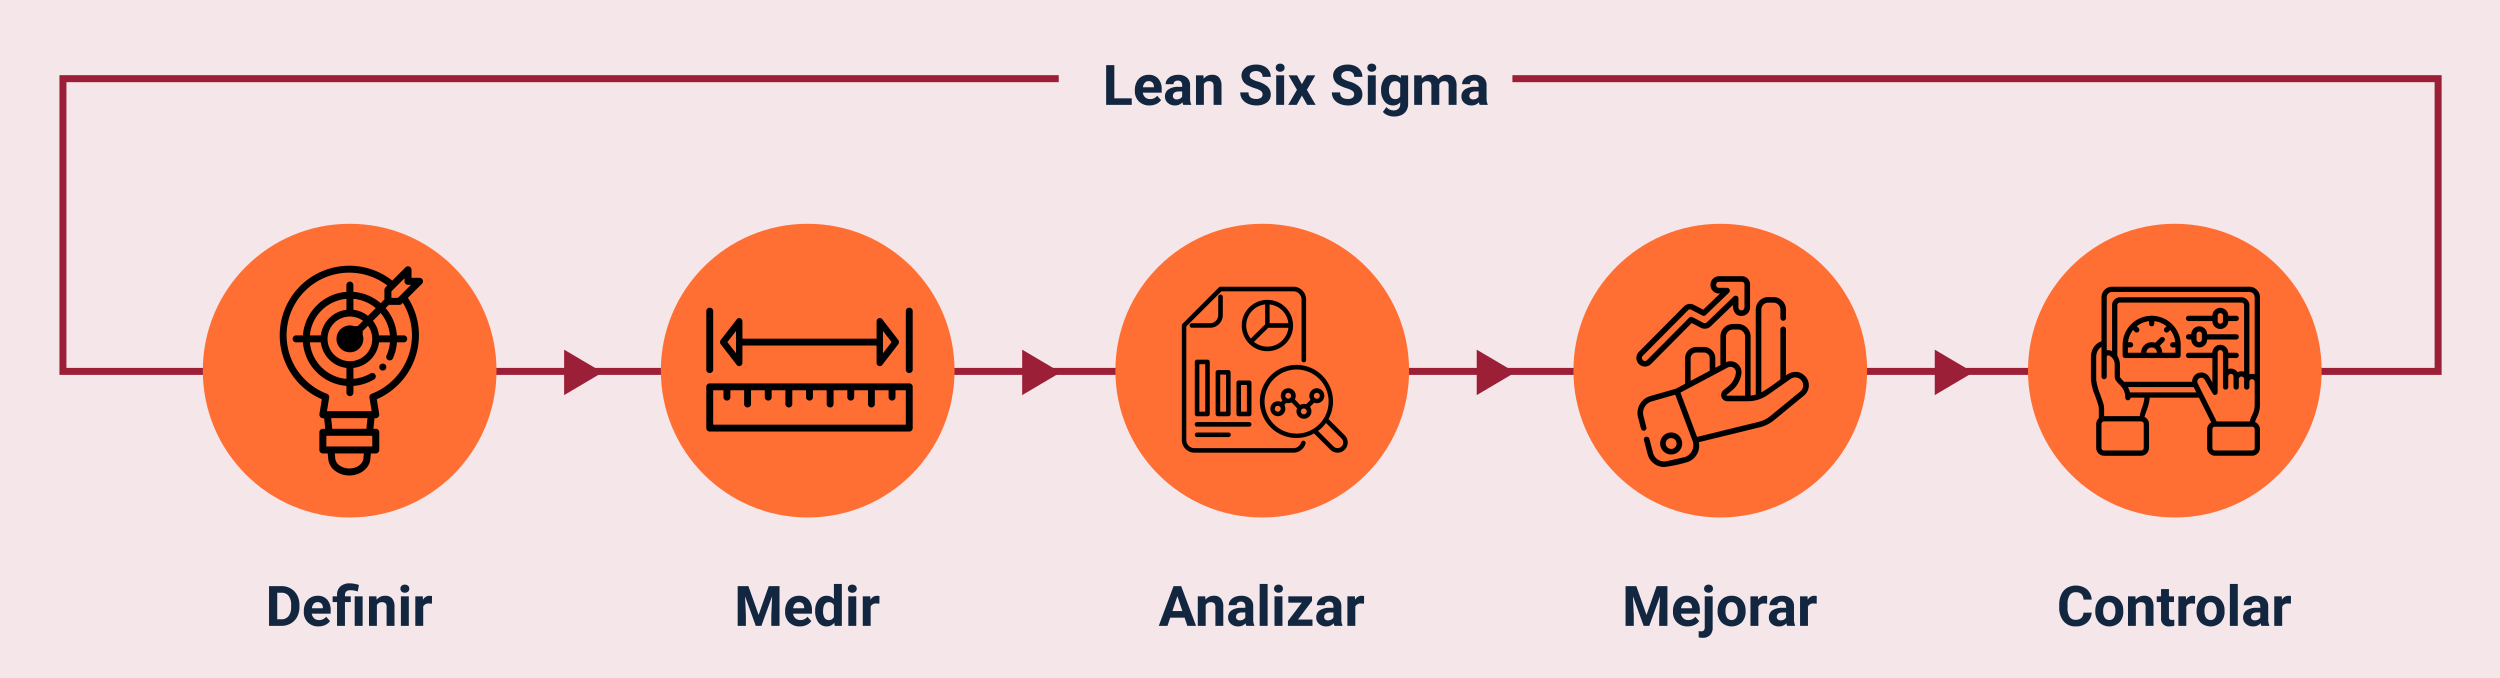 <svg xmlns="http://www.w3.org/2000/svg" width="715" height="194" viewBox="0 0 715 194">
  <g id="Grupo_987310" data-name="Grupo 987310" transform="translate(-443 -566)">
    <path id="Trazado_737669" data-name="Trazado 737669" d="M0,0H715V194H0Z" transform="translate(443 566)" fill="#f5e6e9"/>
    <path id="Trazado_737670" data-name="Trazado 737670" d="M3.359,15.117H8.336V17H1.016V5.625H3.359Zm10.063,2.039a4.15,4.15,0,0,1-3.027-1.141,4.054,4.054,0,0,1-1.168-3.039v-.219a5.106,5.106,0,0,1,.492-2.277,3.612,3.612,0,0,1,1.395-1.547,3.914,3.914,0,0,1,2.059-.543A3.508,3.508,0,0,1,15.9,9.484a4.444,4.444,0,0,1,1,3.1v.922H11.516a2.1,2.1,0,0,0,.66,1.328,2,2,0,0,0,1.395.5,2.437,2.437,0,0,0,2.039-.945l1.109,1.242a3.389,3.389,0,0,1-1.375,1.121A4.511,4.511,0,0,1,13.422,17.156Zm-.258-6.945a1.411,1.411,0,0,0-1.09.455,2.357,2.357,0,0,0-.535,1.3H14.68v-.181a1.681,1.681,0,0,0-.406-1.165A1.456,1.456,0,0,0,13.164,10.211ZM23.078,17a2.507,2.507,0,0,1-.227-.758,2.732,2.732,0,0,1-2.133.914,3,3,0,0,1-2.059-.719,2.312,2.312,0,0,1-.816-1.812,2.389,2.389,0,0,1,1-2.062,4.915,4.915,0,0,1,2.879-.727h1.039v-.484a1.393,1.393,0,0,0-.3-.937,1.183,1.183,0,0,0-.949-.352,1.345,1.345,0,0,0-.895.273.929.929,0,0,0-.324.75H18.031a2.268,2.268,0,0,1,.453-1.359,3,3,0,0,1,1.281-.98,4.669,4.669,0,0,1,1.859-.355,3.689,3.689,0,0,1,2.48.785,2.747,2.747,0,0,1,.918,2.207v3.664a4.041,4.041,0,0,0,.336,1.82V17Zm-1.867-1.57a1.945,1.945,0,0,0,.922-.223,1.462,1.462,0,0,0,.625-.6V13.156h-.844q-1.7,0-1.8,1.172l-.008.133a.9.9,0,0,0,.3.7A1.153,1.153,0,0,0,21.211,15.43Zm7.625-6.883.07.977a2.951,2.951,0,0,1,2.43-1.133,2.453,2.453,0,0,1,2,.789,3.682,3.682,0,0,1,.672,2.359V17H31.75V11.594a1.465,1.465,0,0,0-.312-1.043,1.4,1.4,0,0,0-1.039-.324,1.553,1.553,0,0,0-1.43.813V17H26.711V8.547ZM45.75,14.016A1.2,1.2,0,0,0,45.281,13a6.148,6.148,0,0,0-1.687-.75,11.963,11.963,0,0,1-1.93-.777,3.153,3.153,0,0,1-1.937-2.82A2.747,2.747,0,0,1,40.246,7a3.389,3.389,0,0,1,1.492-1.129,5.616,5.616,0,0,1,2.184-.406,5.112,5.112,0,0,1,2.172.441,3.458,3.458,0,0,1,1.48,1.246A3.261,3.261,0,0,1,48.1,8.984H45.758a1.534,1.534,0,0,0-.492-1.215,2.023,2.023,0,0,0-1.383-.434,2.162,2.162,0,0,0-1.336.363,1.146,1.146,0,0,0-.477.957,1.1,1.1,0,0,0,.559.93,6.311,6.311,0,0,0,1.645.7,7.106,7.106,0,0,1,2.914,1.492A2.972,2.972,0,0,1,48.1,14a2.737,2.737,0,0,1-1.117,2.316,4.891,4.891,0,0,1-3.008.84,5.808,5.808,0,0,1-2.391-.48,3.783,3.783,0,0,1-1.645-1.316,3.371,3.371,0,0,1-.566-1.937h2.352q0,1.883,2.25,1.883a2.189,2.189,0,0,0,1.3-.34A1.106,1.106,0,0,0,45.75,14.016ZM51.922,17H49.656V8.547h2.266Zm-2.4-10.641a1.112,1.112,0,0,1,.34-.836,1.465,1.465,0,0,1,1.848,0,1.105,1.105,0,0,1,.344.836,1.108,1.108,0,0,1-.348.844,1.448,1.448,0,0,1-1.836,0A1.108,1.108,0,0,1,49.523,6.359ZM57,11.07l1.422-2.523h2.414L58.43,12.688,60.938,17H58.516l-1.508-2.656L55.508,17h-2.43l2.508-4.312-2.4-4.141h2.422Zm14.953,2.945A1.2,1.2,0,0,0,71.484,13a6.148,6.148,0,0,0-1.687-.75,11.963,11.963,0,0,1-1.93-.777,3.153,3.153,0,0,1-1.937-2.82A2.747,2.747,0,0,1,66.449,7a3.389,3.389,0,0,1,1.492-1.129,5.616,5.616,0,0,1,2.184-.406A5.112,5.112,0,0,1,72.3,5.91a3.458,3.458,0,0,1,1.48,1.246A3.261,3.261,0,0,1,74.3,8.984H71.961a1.534,1.534,0,0,0-.492-1.215,2.023,2.023,0,0,0-1.383-.434A2.162,2.162,0,0,0,68.75,7.7a1.146,1.146,0,0,0-.477.957,1.1,1.1,0,0,0,.559.93,6.311,6.311,0,0,0,1.645.7,7.106,7.106,0,0,1,2.914,1.492A2.972,2.972,0,0,1,74.3,14a2.737,2.737,0,0,1-1.117,2.316,4.891,4.891,0,0,1-3.008.84,5.808,5.808,0,0,1-2.391-.48,3.783,3.783,0,0,1-1.645-1.316,3.371,3.371,0,0,1-.566-1.937H67.93q0,1.883,2.25,1.883a2.189,2.189,0,0,0,1.3-.34A1.106,1.106,0,0,0,71.953,14.016ZM78.125,17H75.859V8.547h2.266Zm-2.4-10.641a1.112,1.112,0,0,1,.34-.836,1.465,1.465,0,0,1,1.848,0,1.105,1.105,0,0,1,.344.836,1.108,1.108,0,0,1-.348.844,1.448,1.448,0,0,1-1.836,0A1.108,1.108,0,0,1,75.727,6.359Zm3.93,6.352a4.954,4.954,0,0,1,.926-3.133,3,3,0,0,1,2.5-1.187,2.631,2.631,0,0,1,2.164.953l.094-.8h2.047v8.172a3.613,3.613,0,0,1-.5,1.93,3.236,3.236,0,0,1-1.418,1.25,4.985,4.985,0,0,1-2.141.43,4.635,4.635,0,0,1-1.812-.371A3.217,3.217,0,0,1,80.172,19l1-1.375a2.645,2.645,0,0,0,2.047.945,1.936,1.936,0,0,0,1.4-.48,1.8,1.8,0,0,0,.5-1.363v-.453a2.612,2.612,0,0,1-2.055.883A2.992,2.992,0,0,1,80.6,15.965a4.953,4.953,0,0,1-.941-3.16Zm2.258.168a3.085,3.085,0,0,0,.461,1.8,1.466,1.466,0,0,0,1.266.653,1.568,1.568,0,0,0,1.477-.775V11a1.564,1.564,0,0,0-1.461-.775,1.476,1.476,0,0,0-1.277.665A3.477,3.477,0,0,0,81.914,12.879Zm9.32-4.332.07.945a2.971,2.971,0,0,1,2.43-1.1A2.255,2.255,0,0,1,95.977,9.68a2.9,2.9,0,0,1,2.539-1.289,2.521,2.521,0,0,1,2.047.8,3.681,3.681,0,0,1,.672,2.41V17H98.969V11.609a1.61,1.61,0,0,0-.281-1.051,1.246,1.246,0,0,0-.992-.332,1.409,1.409,0,0,0-1.406.969L96.3,17H94.039V11.617a1.59,1.59,0,0,0-.289-1.062,1.259,1.259,0,0,0-.984-.328,1.463,1.463,0,0,0-1.391.8V17H89.117V8.547ZM107.867,17a2.507,2.507,0,0,1-.227-.758,2.732,2.732,0,0,1-2.133.914,3,3,0,0,1-2.059-.719,2.312,2.312,0,0,1-.816-1.812,2.389,2.389,0,0,1,1-2.062,4.915,4.915,0,0,1,2.879-.727h1.039v-.484a1.393,1.393,0,0,0-.3-.937,1.183,1.183,0,0,0-.949-.352,1.345,1.345,0,0,0-.895.273.929.929,0,0,0-.324.75H102.82a2.268,2.268,0,0,1,.453-1.359,3,3,0,0,1,1.281-.98,4.669,4.669,0,0,1,1.859-.355,3.689,3.689,0,0,1,2.48.785,2.747,2.747,0,0,1,.918,2.207v3.664a4.041,4.041,0,0,0,.336,1.82V17ZM106,15.43a1.945,1.945,0,0,0,.922-.223,1.462,1.462,0,0,0,.625-.6V13.156H106.7q-1.7,0-1.8,1.172l-.008.133a.9.9,0,0,0,.3.7A1.153,1.153,0,0,0,106,15.43Z" transform="translate(758.34 579)" fill="#12263f"/>
    <path id="Trazado_731235" data-name="Trazado 731235" d="M-7683.539-11061.5h-284.8v83.719h679.3v-83.719h-264.754" transform="translate(8429.34 11650)" fill="none" stroke="#9b1f36" stroke-width="2"/>
    <path id="Trazado_737671" data-name="Trazado 737671" d="M41.605,17V5.625h3.5a5.315,5.315,0,0,1,2.684.676,4.712,4.712,0,0,1,1.848,1.922,5.928,5.928,0,0,1,.664,2.832v.523a5.945,5.945,0,0,1-.652,2.82,4.672,4.672,0,0,1-1.84,1.914,5.355,5.355,0,0,1-2.68.688Zm2.344-9.477v7.594h1.133a2.545,2.545,0,0,0,2.1-.9,4.06,4.06,0,0,0,.742-2.57v-.6a4.124,4.124,0,0,0-.719-2.629,2.537,2.537,0,0,0-2.1-.895Zm11.8,9.633a4.15,4.15,0,0,1-3.027-1.141,4.054,4.054,0,0,1-1.168-3.039v-.219a5.106,5.106,0,0,1,.492-2.277,3.612,3.612,0,0,1,1.395-1.547A3.914,3.914,0,0,1,55.5,8.391a3.508,3.508,0,0,1,2.73,1.094,4.444,4.444,0,0,1,1,3.1v.922H53.84a2.1,2.1,0,0,0,.66,1.328,2,2,0,0,0,1.395.5,2.437,2.437,0,0,0,2.039-.945l1.109,1.242a3.389,3.389,0,0,1-1.375,1.121A4.511,4.511,0,0,1,55.746,17.156Zm-.258-6.945a1.411,1.411,0,0,0-1.09.455,2.357,2.357,0,0,0-.535,1.3H57v-.181a1.681,1.681,0,0,0-.406-1.165A1.456,1.456,0,0,0,55.488,10.211ZM61.051,17V10.2H59.793V8.547h1.258V8.156a3.17,3.17,0,0,1,.98-2.457,3.945,3.945,0,0,1,2.723-.863,9.031,9.031,0,0,1,2.563.461l-.328,1.867A10,10,0,0,0,65.8,6.871a5.835,5.835,0,0,0-.906-.066q-1.578,0-1.578,1.4v.344H64.98V10.2H63.316V17Zm7.32,0H66.105V8.547h2.266Zm3.945-8.453.07.977a2.951,2.951,0,0,1,2.43-1.133,2.453,2.453,0,0,1,2,.789,3.682,3.682,0,0,1,.672,2.359V17H75.23V11.594a1.465,1.465,0,0,0-.312-1.043,1.4,1.4,0,0,0-1.039-.324,1.553,1.553,0,0,0-1.43.813V17H70.191V8.547ZM81.582,17H79.316V8.547h2.266Zm-2.4-10.641a1.112,1.112,0,0,1,.34-.836,1.465,1.465,0,0,1,1.848,0,1.105,1.105,0,0,1,.344.836,1.108,1.108,0,0,1-.348.844,1.448,1.448,0,0,1-1.836,0A1.108,1.108,0,0,1,79.184,6.359Zm9.008,4.3a6.134,6.134,0,0,0-.812-.062,1.654,1.654,0,0,0-1.68.867V17H83.441V8.547h2.133l.063,1.008A2.092,2.092,0,0,1,87.52,8.391a2.366,2.366,0,0,1,.7.1Z" transform="translate(478.34 728)" fill="#12263f"/>
    <path id="Trazado_737672" data-name="Trazado 737672" d="M47.7,5.625l2.922,8.25,2.906-8.25h3.078V17H54.254V13.891l.234-5.367L51.418,17H49.809L46.746,8.531l.234,5.359V17H44.637V5.625Zm14.7,11.531a4.15,4.15,0,0,1-3.027-1.141A4.054,4.054,0,0,1,58.2,12.977v-.219a5.106,5.106,0,0,1,.492-2.277,3.612,3.612,0,0,1,1.395-1.547,3.914,3.914,0,0,1,2.059-.543,3.508,3.508,0,0,1,2.73,1.094,4.444,4.444,0,0,1,1,3.1v.922H60.488a2.1,2.1,0,0,0,.66,1.328,2,2,0,0,0,1.395.5,2.437,2.437,0,0,0,2.039-.945l1.109,1.242a3.389,3.389,0,0,1-1.375,1.121A4.511,4.511,0,0,1,62.395,17.156Zm-.258-6.945a1.411,1.411,0,0,0-1.09.455,2.357,2.357,0,0,0-.535,1.3h3.141v-.181a1.681,1.681,0,0,0-.406-1.165A1.456,1.456,0,0,0,62.137,10.211Zm4.664,2.5a5.094,5.094,0,0,1,.887-3.148,2.877,2.877,0,0,1,2.426-1.172,2.589,2.589,0,0,1,2.039.922V5h2.266V17H72.379l-.109-.9A2.657,2.657,0,0,1,70.1,17.156,2.869,2.869,0,0,1,67.7,15.98,5.258,5.258,0,0,1,66.8,12.711Zm2.258.168a3.337,3.337,0,0,0,.414,1.823,1.349,1.349,0,0,0,1.2.634,1.511,1.511,0,0,0,1.477-.884V11.111a1.489,1.489,0,0,0-1.461-.884Q69.059,10.227,69.059,12.879ZM78.551,17H76.285V8.547h2.266Zm-2.4-10.641a1.112,1.112,0,0,1,.34-.836,1.465,1.465,0,0,1,1.848,0,1.105,1.105,0,0,1,.344.836,1.108,1.108,0,0,1-.348.844,1.448,1.448,0,0,1-1.836,0A1.108,1.108,0,0,1,76.152,6.359Zm9.008,4.3a6.134,6.134,0,0,0-.812-.062,1.654,1.654,0,0,0-1.68.867V17H80.41V8.547h2.133l.063,1.008a2.092,2.092,0,0,1,1.883-1.164,2.366,2.366,0,0,1,.7.1Z" transform="translate(609.34 728)" fill="#12263f"/>
    <path id="Trazado_737673" data-name="Trazado 737673" d="M42.453,14.656H38.344L37.563,17H35.07L39.3,5.625h2.172L45.734,17H43.242Zm-3.477-1.9H41.82L40.391,8.5Zm9.375-4.211.07.977a2.951,2.951,0,0,1,2.43-1.133,2.453,2.453,0,0,1,2,.789,3.682,3.682,0,0,1,.672,2.359V17H51.266V11.594a1.465,1.465,0,0,0-.312-1.043,1.4,1.4,0,0,0-1.039-.324,1.553,1.553,0,0,0-1.43.813V17H46.227V8.547ZM60.133,17a2.507,2.507,0,0,1-.227-.758,2.732,2.732,0,0,1-2.133.914,3,3,0,0,1-2.059-.719,2.312,2.312,0,0,1-.816-1.812,2.389,2.389,0,0,1,1-2.062,4.915,4.915,0,0,1,2.879-.727h1.039v-.484a1.393,1.393,0,0,0-.3-.937,1.183,1.183,0,0,0-.949-.352,1.345,1.345,0,0,0-.895.273.929.929,0,0,0-.324.75H55.086a2.268,2.268,0,0,1,.453-1.359,3,3,0,0,1,1.281-.98,4.669,4.669,0,0,1,1.859-.355,3.689,3.689,0,0,1,2.48.785,2.747,2.747,0,0,1,.918,2.207v3.664a4.041,4.041,0,0,0,.336,1.82V17Zm-1.867-1.57a1.945,1.945,0,0,0,.922-.223,1.462,1.462,0,0,0,.625-.6V13.156h-.844q-1.7,0-1.8,1.172l-.008.133a.9.9,0,0,0,.3.7A1.153,1.153,0,0,0,58.266,15.43ZM66.2,17H63.93V5H66.2Zm4.242,0H68.172V8.547h2.266Zm-2.4-10.641a1.112,1.112,0,0,1,.34-.836,1.465,1.465,0,0,1,1.848,0,1.105,1.105,0,0,1,.344.836,1.108,1.108,0,0,1-.348.844,1.448,1.448,0,0,1-1.836,0A1.108,1.108,0,0,1,68.039,6.359Zm6.852,8.82h4.133V17H72.008V15.625l3.977-5.258H72.125V8.547H78.9v1.33ZM85.336,17a2.507,2.507,0,0,1-.227-.758,2.732,2.732,0,0,1-2.133.914,3,3,0,0,1-2.059-.719,2.312,2.312,0,0,1-.816-1.812,2.389,2.389,0,0,1,1-2.062,4.915,4.915,0,0,1,2.879-.727h1.039v-.484a1.393,1.393,0,0,0-.3-.937,1.183,1.183,0,0,0-.949-.352,1.345,1.345,0,0,0-.895.273.929.929,0,0,0-.324.75H80.289a2.268,2.268,0,0,1,.453-1.359,3,3,0,0,1,1.281-.98,4.669,4.669,0,0,1,1.859-.355,3.689,3.689,0,0,1,2.48.785,2.747,2.747,0,0,1,.918,2.207v3.664a4.041,4.041,0,0,0,.336,1.82V17Zm-1.867-1.57a1.945,1.945,0,0,0,.922-.223,1.462,1.462,0,0,0,.625-.6V13.156h-.844q-1.7,0-1.8,1.172l-.008.133a.9.9,0,0,0,.3.7A1.153,1.153,0,0,0,83.469,15.43Zm10.3-4.766a6.134,6.134,0,0,0-.812-.062,1.654,1.654,0,0,0-1.68.867V17H89.016V8.547h2.133l.063,1.008a2.092,2.092,0,0,1,1.883-1.164,2.366,2.366,0,0,1,.7.1Z" transform="translate(739.34 728)" fill="#12263f"/>
    <path id="Trazado_737674" data-name="Trazado 737674" d="M40.637,5.625l2.922,8.25,2.906-8.25h3.078V17H47.191V13.891l.234-5.367L44.355,17H42.746L39.684,8.531l.234,5.359V17H37.574V5.625Zm14.7,11.531A4.15,4.15,0,0,1,52.3,16.016a4.054,4.054,0,0,1-1.168-3.039v-.219a5.106,5.106,0,0,1,.492-2.277,3.612,3.612,0,0,1,1.395-1.547,3.914,3.914,0,0,1,2.059-.543,3.508,3.508,0,0,1,2.73,1.094,4.444,4.444,0,0,1,1,3.1v.922H53.426a2.1,2.1,0,0,0,.66,1.328,2,2,0,0,0,1.395.5,2.437,2.437,0,0,0,2.039-.945l1.109,1.242a3.389,3.389,0,0,1-1.375,1.121A4.511,4.511,0,0,1,55.332,17.156Zm-.258-6.945a1.411,1.411,0,0,0-1.09.455,2.357,2.357,0,0,0-.535,1.3H56.59v-.181a1.681,1.681,0,0,0-.406-1.165A1.456,1.456,0,0,0,55.074,10.211ZM62.48,8.547v8.914a3.024,3.024,0,0,1-.742,2.176,2.821,2.821,0,0,1-2.141.777,4.591,4.591,0,0,1-1.117-.133V18.492a4.238,4.238,0,0,0,.711.07q1.023,0,1.023-1.086V8.547ZM60.035,6.359a1.112,1.112,0,0,1,.34-.836,1.47,1.47,0,0,1,1.852,0,1.112,1.112,0,0,1,.34.836,1.108,1.108,0,0,1-.348.844,1.448,1.448,0,0,1-1.836,0A1.108,1.108,0,0,1,60.035,6.359ZM63.895,12.7a5.013,5.013,0,0,1,.484-2.242A3.546,3.546,0,0,1,65.773,8.93a4.069,4.069,0,0,1,2.113-.539A3.849,3.849,0,0,1,70.68,9.438a4.2,4.2,0,0,1,1.207,2.844l.016.578a4.418,4.418,0,0,1-1.086,3.121,4.209,4.209,0,0,1-5.832,0,4.5,4.5,0,0,1-1.09-3.187Zm2.258.16a3.16,3.16,0,0,0,.453,1.843,1.628,1.628,0,0,0,2.578.008,3.457,3.457,0,0,0,.461-2.015,3.128,3.128,0,0,0-.461-1.831,1.5,1.5,0,0,0-1.3-.649,1.474,1.474,0,0,0-1.281.646A3.516,3.516,0,0,0,66.152,12.856Zm11.891-2.192a6.134,6.134,0,0,0-.812-.062,1.654,1.654,0,0,0-1.68.867V17H73.293V8.547h2.133l.063,1.008a2.092,2.092,0,0,1,1.883-1.164,2.366,2.366,0,0,1,.7.1ZM83.793,17a2.507,2.507,0,0,1-.227-.758,2.732,2.732,0,0,1-2.133.914,3,3,0,0,1-2.059-.719,2.312,2.312,0,0,1-.816-1.812,2.389,2.389,0,0,1,1-2.062,4.915,4.915,0,0,1,2.879-.727h1.039v-.484a1.393,1.393,0,0,0-.3-.937,1.183,1.183,0,0,0-.949-.352,1.345,1.345,0,0,0-.895.273.929.929,0,0,0-.324.75H78.746A2.268,2.268,0,0,1,79.2,9.727a3,3,0,0,1,1.281-.98,4.669,4.669,0,0,1,1.859-.355,3.689,3.689,0,0,1,2.48.785,2.747,2.747,0,0,1,.918,2.207v3.664a4.041,4.041,0,0,0,.336,1.82V17Zm-1.867-1.57a1.945,1.945,0,0,0,.922-.223,1.462,1.462,0,0,0,.625-.6V13.156h-.844q-1.7,0-1.8,1.172l-.008.133a.9.9,0,0,0,.3.7A1.153,1.153,0,0,0,81.926,15.43Zm10.3-4.766a6.134,6.134,0,0,0-.812-.062,1.654,1.654,0,0,0-1.68.867V17H87.473V8.547h2.133l.063,1.008a2.092,2.092,0,0,1,1.883-1.164,2.366,2.366,0,0,1,.7.1Z" transform="translate(870.34 728)" fill="#12263f"/>
    <path id="Trazado_737675" data-name="Trazado 737675" d="M40.875,13.211A4.025,4.025,0,0,1,39.52,16.1,4.76,4.76,0,0,1,36.3,17.156a4.28,4.28,0,0,1-3.441-1.473A6.038,6.038,0,0,1,31.6,11.641v-.7a6.819,6.819,0,0,1,.578-2.891,4.332,4.332,0,0,1,1.652-1.918,5.164,5.164,0,0,1,5.668.387,4.326,4.326,0,0,1,1.391,2.961H38.547a2.376,2.376,0,0,0-.613-1.6,2.271,2.271,0,0,0-1.605-.5,1.991,1.991,0,0,0-1.754.84,4.707,4.707,0,0,0-.6,2.605V11.7a5.038,5.038,0,0,0,.559,2.7,1.954,1.954,0,0,0,1.762.852,2.314,2.314,0,0,0,1.621-.5,2.241,2.241,0,0,0,.613-1.535Zm1.039-.516a5.013,5.013,0,0,1,.484-2.242A3.546,3.546,0,0,1,43.793,8.93a4.069,4.069,0,0,1,2.113-.539A3.849,3.849,0,0,1,48.7,9.438a4.2,4.2,0,0,1,1.207,2.844l.016.578a4.418,4.418,0,0,1-1.086,3.121,4.209,4.209,0,0,1-5.832,0,4.5,4.5,0,0,1-1.09-3.187Zm2.258.16a3.16,3.16,0,0,0,.453,1.843,1.628,1.628,0,0,0,2.578.008,3.457,3.457,0,0,0,.461-2.015A3.128,3.128,0,0,0,47.2,10.86a1.5,1.5,0,0,0-1.3-.649,1.474,1.474,0,0,0-1.281.646A3.516,3.516,0,0,0,44.172,12.856Zm9.219-4.309.07.977a2.951,2.951,0,0,1,2.43-1.133,2.453,2.453,0,0,1,2,.789,3.682,3.682,0,0,1,.672,2.359V17H56.3V11.594a1.465,1.465,0,0,0-.312-1.043,1.4,1.4,0,0,0-1.039-.324,1.553,1.553,0,0,0-1.43.813V17H51.266V8.547Zm9.586-2.078V8.547h1.445V10.2H62.977v4.219a1.007,1.007,0,0,0,.18.672.9.9,0,0,0,.688.2,3.6,3.6,0,0,0,.664-.055v1.711a4.648,4.648,0,0,1-1.367.2,2.156,2.156,0,0,1-2.422-2.4V10.2H59.484V8.547h1.234V6.469Zm7.453,4.2a6.134,6.134,0,0,0-.812-.062,1.654,1.654,0,0,0-1.68.867V17H65.68V8.547h2.133l.063,1.008a2.092,2.092,0,0,1,1.883-1.164,2.366,2.366,0,0,1,.7.1Zm.453,2.031a5.013,5.013,0,0,1,.484-2.242A3.546,3.546,0,0,1,72.762,8.93a4.069,4.069,0,0,1,2.113-.539,3.849,3.849,0,0,1,2.793,1.047,4.2,4.2,0,0,1,1.207,2.844l.016.578A4.418,4.418,0,0,1,77.8,15.98a4.209,4.209,0,0,1-5.832,0,4.5,4.5,0,0,1-1.09-3.187Zm2.258.16a3.16,3.16,0,0,0,.453,1.843,1.628,1.628,0,0,0,2.578.008,3.457,3.457,0,0,0,.461-2.015,3.128,3.128,0,0,0-.461-1.831,1.5,1.5,0,0,0-1.3-.649,1.474,1.474,0,0,0-1.281.646A3.516,3.516,0,0,0,73.141,12.856ZM82.664,17H80.4V5h2.266Zm6.758,0a2.507,2.507,0,0,1-.227-.758,2.732,2.732,0,0,1-2.133.914A3,3,0,0,1,85,16.438a2.312,2.312,0,0,1-.816-1.812,2.389,2.389,0,0,1,1-2.062,4.915,4.915,0,0,1,2.879-.727H89.1v-.484a1.393,1.393,0,0,0-.3-.937,1.183,1.183,0,0,0-.949-.352,1.345,1.345,0,0,0-.895.273.929.929,0,0,0-.324.75H84.375a2.268,2.268,0,0,1,.453-1.359,3,3,0,0,1,1.281-.98,4.669,4.669,0,0,1,1.859-.355,3.689,3.689,0,0,1,2.48.785,2.747,2.747,0,0,1,.918,2.207v3.664a4.041,4.041,0,0,0,.336,1.82V17Zm-1.867-1.57a1.945,1.945,0,0,0,.922-.223,1.462,1.462,0,0,0,.625-.6V13.156h-.844q-1.7,0-1.8,1.172l-.008.133a.9.9,0,0,0,.3.7A1.153,1.153,0,0,0,87.555,15.43Zm10.3-4.766a6.134,6.134,0,0,0-.812-.062,1.654,1.654,0,0,0-1.68.867V17H93.1V8.547h2.133L95.3,9.555A2.092,2.092,0,0,1,97.18,8.391a2.366,2.366,0,0,1,.7.1Z" transform="translate(1000.34 728)" fill="#12263f"/>
    <path id="Trazado_737676" data-name="Trazado 737676" d="M6.5,0,13,11H0Z" transform="translate(615.34 666) rotate(90)" fill="#9b1f36"/>
    <path id="Trazado_737677" data-name="Trazado 737677" d="M6.5,0,13,11H0Z" transform="translate(746.34 666) rotate(90)" fill="#9b1f36"/>
    <path id="Trazado_737678" data-name="Trazado 737678" d="M6.5,0,13,11H0Z" transform="translate(876.34 666) rotate(90)" fill="#9b1f36"/>
    <path id="Trazado_737679" data-name="Trazado 737679" d="M6.5,0,13,11H0Z" transform="translate(1007.34 666) rotate(90)" fill="#9b1f36"/>
    <g id="Grupo_987196" data-name="Grupo 987196" transform="translate(22 2)">
      <circle id="Elipse_4732" data-name="Elipse 4732" cx="42" cy="42" r="42" transform="translate(479 628)" fill="#ff6e33"/>
      <g id="Outline" transform="translate(489.479 637.984)">
        <g id="Outline-2" data-name="Outline">
          <path id="Trazado_731236" data-name="Trazado 731236" d="M23.565,40.2l-.692,4.253a1.076,1.076,0,0,0,1.345,1.161l.314,3.04H23.86a1,1,0,0,0-1,1V54.7a1,1,0,0,0,1,1h1.389l.131,1.255a4.7,4.7,0,0,0,1.849,3.621A6.64,6.64,0,0,0,31.42,62c3.314,0,6.015-2.258,6.05-5.044L37.6,55.7h1.39a1,1,0,0,0,1-1V49.65a1,1,0,0,0-1-1h-.672l.314-3.04a1.075,1.075,0,0,0,1.345-1.161L39.285,40.2A20.037,20.037,0,0,0,51.34,21.91a19.693,19.693,0,0,0-3.159-10.723L52.2,7.178a1,1,0,0,0-.71-1.708H49.21V3.18a1,1,0,0,0-1.71-.707L43.711,6.265A19.9,19.9,0,1,0,23.565,40.2ZM35.476,56.8a.907.907,0,0,0-.006.1c0,1.709-1.817,3.1-4.05,3.1a4.647,4.647,0,0,1-2.934-.979A2.734,2.734,0,0,1,27.38,56.9v-.1l-.115-1.1H35.6Zm2.514-3.1H24.86V50.65H37.99Zm-1.682-5.05H26.542l-.313-3.04H36.622ZM48.21,7.47h.862L46.2,10.34h0l-.867.867H43.46V9.344l3.75-3.75V6.47A1,1,0,0,0,48.21,7.47Zm-8.3,14.462a8.328,8.328,0,0,0-1.733-4.171l2.213-2.212a11.437,11.437,0,0,1,2.646,6.383Zm-3.147-5.585a8.337,8.337,0,0,0-4.17-1.733V11.488a11.437,11.437,0,0,1,6.383,2.647ZM30.6,14.614a8.4,8.4,0,0,0-7.318,7.318H20.151A11.5,11.5,0,0,1,30.6,11.488Zm-7.318,9.318A8.393,8.393,0,0,0,30.6,31.249v3.126A11.5,11.5,0,0,1,20.151,23.932ZM31.6,29.314a6.383,6.383,0,1,1,3.744-11.541L33.5,19.616a3.8,3.8,0,0,0-1.9-.524,3.84,3.84,0,1,0,3.839,3.84,3.8,3.8,0,0,0-.524-1.9l1.843-1.842A6.37,6.37,0,0,1,31.6,29.314Zm1.839-6.382a1.836,1.836,0,1,0-.005,0ZM31.42,4A17.919,17.919,0,0,1,42.3,7.677l-.546.546a1,1,0,0,0-.293.707v2.722l-1.069,1.069a13.42,13.42,0,0,0-7.8-3.233V7.553a1,1,0,1,0-2,0V9.488A13.5,13.5,0,0,0,18.151,21.932H16.215a1,1,0,0,0,0,2h1.936A13.5,13.5,0,0,0,30.6,36.375v1.936a1,1,0,1,0,2,0V36.386a13.45,13.45,0,0,0,5.912-1.863,1,1,0,1,0-1.026-1.717A11.436,11.436,0,0,1,32.6,34.359v-3.11a8.391,8.391,0,0,0,7.317-7.317h3.125a11.355,11.355,0,0,1-.972,3.748,1,1,0,1,0,1.822.827,13.344,13.344,0,0,0,1.149-4.575h1.938a1,1,0,0,0,0-2H45.038a13.414,13.414,0,0,0-3.233-7.8l.925-.925h3.01a1,1,0,0,0,.707-.293l.293-.292a17.726,17.726,0,0,1,2.6,9.285A18.018,18.018,0,0,1,37.813,38.636a1,1,0,0,0-.63,1.094l.631,3.88H25.036l.631-3.88a1,1,0,0,0-.629-1.094A17.9,17.9,0,0,1,31.42,4Z"/>
          <circle id="Elipse_4737" data-name="Elipse 4737" cx="1" cy="1" r="1" transform="translate(40 30)"/>
        </g>
      </g>
    </g>
    <g id="Grupo_987205" data-name="Grupo 987205" transform="translate(22 2)">
      <circle id="Elipse_4733" data-name="Elipse 4733" cx="42" cy="42" r="42" transform="translate(610 628)" fill="#ff6e33"/>
      <g id="medida" transform="translate(623 549.6)">
        <g id="Grupo_987198" data-name="Grupo 987198" transform="translate(0 124.045)">
          <g id="Grupo_987197" data-name="Grupo 987197">
            <path id="Trazado_731237" data-name="Trazado 731237" d="M58.049,290.133H.984a.983.983,0,0,0-.984.984v11.806a.983.983,0,0,0,.984.984H58.048a.983.983,0,0,0,.984-.984V291.117A.983.983,0,0,0,58.049,290.133Zm-.984,11.806H1.968V292.1H4.919v1.968a.984.984,0,0,0,1.968,0V292.1h3.935v3.935a.984.984,0,0,0,1.968,0V292.1h3.935v1.968a.984.984,0,0,0,1.968,0V292.1h3.935v3.935a.984.984,0,0,0,1.968,0V292.1h3.935v1.968a.984.984,0,0,0,1.968,0V292.1h3.935v3.935a.984.984,0,0,0,1.968,0V292.1h3.935v1.968a.984.984,0,0,0,1.968,0V292.1h3.935v3.935a.984.984,0,0,0,1.968,0V292.1h3.937v1.968a.984.984,0,0,0,1.968,0V292.1h2.95v9.839Z" transform="translate(0 -290.133)"/>
          </g>
        </g>
        <g id="Grupo_987200" data-name="Grupo 987200" transform="translate(0 102.4)">
          <g id="Grupo_987199" data-name="Grupo 987199">
            <path id="Trazado_731238" data-name="Trazado 731238" d="M.984,102.4a.983.983,0,0,0-.984.984V120.11a.984.984,0,0,0,1.968,0V103.384A.983.983,0,0,0,.984,102.4Z" transform="translate(0 -102.4)"/>
          </g>
        </g>
        <g id="Grupo_987202" data-name="Grupo 987202" transform="translate(57.065 102.4)">
          <g id="Grupo_987201" data-name="Grupo 987201">
            <path id="Trazado_731239" data-name="Trazado 731239" d="M495.918,102.4a.983.983,0,0,0-.984.984V120.11a.984.984,0,0,0,1.968,0V103.384A.983.983,0,0,0,495.918,102.4Z" transform="translate(-494.934 -102.4)"/>
          </g>
        </g>
        <g id="Grupo_987204" data-name="Grupo 987204" transform="translate(3.936 105.351)">
          <g id="Grupo_987203" data-name="Grupo 987203">
            <path id="Trazado_731240" data-name="Trazado 731240" d="M85.084,134.25l-4.568-5.9a.876.876,0,0,0-1.013-.3.985.985,0,0,0-.6.926V133.9H40.529v-4.92a.983.983,0,0,0-.6-.925.873.873,0,0,0-1.013.3l-4.568,5.9a1.044,1.044,0,0,0,0,1.26l4.568,5.9a.889.889,0,0,0,.7.353.86.86,0,0,0,.311-.059.985.985,0,0,0,.6-.925v-4.919H78.9v4.919a.983.983,0,0,0,.6.925.86.86,0,0,0,.311.059.893.893,0,0,0,.7-.353l4.568-5.9a1.044,1.044,0,0,0,0-1.261ZM38.7,138.067l-2.466-3.186,2.466-3.186Zm42.025,0v-6.372l2.466,3.186Z" transform="translate(-34.134 -127.993)"/>
          </g>
        </g>
      </g>
    </g>
    <g id="Grupo_987206" data-name="Grupo 987206" transform="translate(22 2)">
      <circle id="Elipse_4734" data-name="Elipse 4734" cx="42" cy="42" r="42" transform="translate(740 628)" fill="#ff6e33"/>
      <g id="analizando" transform="translate(750.2 637.4)">
        <path id="Trazado_731241" data-name="Trazado 731241" d="M40.838,32a.653.653,0,0,0-.653.653v5.21a2.34,2.34,0,0,1-2.332,2.332h-5.2a.653.653,0,0,0-.653.653.645.645,0,0,0,.653.643h5.21A3.641,3.641,0,0,0,41.5,37.853v-5.2A.674.674,0,0,0,40.838,32Z" transform="translate(-20.974 -21.155)"/>
        <path id="Trazado_731242" data-name="Trazado 731242" d="M265.677,261.664l-4.644-4.644a10.461,10.461,0,1,0-19.633-5.038,10.467,10.467,0,0,0,10.469,10.459,10.5,10.5,0,0,0,5.038-1.3l4.644,4.644a2.914,2.914,0,0,0,2.063.854,2.874,2.874,0,0,0,2.063-.854A2.913,2.913,0,0,0,265.677,261.664Zm-20.285-3.2a9.16,9.16,0,0,1,12.954-12.954,9.16,9.16,0,1,1-12.954,12.954Zm19.364,6.4a1.628,1.628,0,0,1-2.284,0l-4.443-4.443a10.505,10.505,0,0,0,1.238-1.046,10.653,10.653,0,0,0,1.046-1.238l4.443,4.443A1.61,1.61,0,0,1,264.756,264.869Z" transform="translate(-210.28 -210.574)"/>
        <path id="Trazado_731243" data-name="Trazado 731243" d="M48.153,225.91a.653.653,0,0,0-.653.653v14.893a.653.653,0,0,0,.653.653h2.975a.653.653,0,0,0,.653-.653v-14.9a.653.653,0,0,0-.653-.653Zm2.332,14.883H48.805V227.215h1.679Z" transform="translate(-34.986 -196.448)"/>
        <path id="Trazado_731244" data-name="Trazado 731244" d="M109.6,257.653v11.908a.653.653,0,0,0,.653.652h2.975a.653.653,0,0,0,.653-.652V257.653a.653.653,0,0,0-.653-.653h-2.975A.647.647,0,0,0,109.6,257.653Zm1.305.652h1.679v10.6h-1.679Z" transform="translate(-91.128 -224.564)"/>
        <path id="Trazado_731245" data-name="Trazado 731245" d="M175.98,288.653a.653.653,0,0,0-.653-.652h-2.975a.653.653,0,0,0-.653.652v8.934a.653.653,0,0,0,.653.652h2.975a.653.653,0,0,0,.653-.652Zm-1.305,8.281H173v-7.629h1.679Z" transform="translate(-147.269 -252.59)"/>
        <path id="Trazado_731246" data-name="Trazado 731246" d="M63.7,412.753a.653.653,0,0,0-.653-.653H48.153a.653.653,0,1,0,0,1.305H63.045A.659.659,0,0,0,63.7,412.753Z" transform="translate(-34.986 -364.781)"/>
        <path id="Trazado_731247" data-name="Trazado 731247" d="M48.153,443.11a.653.653,0,0,0-.653.653.645.645,0,0,0,.653.643h8.934a.652.652,0,1,0,0-1.3Z" transform="translate(-34.986 -392.807)"/>
        <path id="Trazado_731248" data-name="Trazado 731248" d="M201.9,54.85a7.342,7.342,0,1,0-7.35,7.36A7.357,7.357,0,0,0,201.9,54.85Zm-7.35,6.055a6.007,6.007,0,0,1-3.838-1.372c.825-.806,1.66-1.622,2.476-2.428.672-.662,1.113-1.084,1.622-1.593h5.748A6.051,6.051,0,0,1,194.55,60.905Zm6.007-6.7h-5.364V48.843A6.044,6.044,0,0,1,200.557,54.207ZM193.9,48.834v5.738c-.585.566-2.37,2.322-4.1,4.021A6,6,0,0,1,188.5,54.85a6.082,6.082,0,0,1,5.4-6.017Z" transform="translate(-161.281 -35.167)"/>
        <path id="Trazado_731249" data-name="Trazado 731249" d="M286.081,315.58a2.14,2.14,0,1,0-2.14-2.14,2.083,2.083,0,0,0,.345,1.151l-1.247,1.276a2.183,2.183,0,0,0-1.746.2l-1.507-1.612a2.136,2.136,0,1,0-4.011-1.017,2.113,2.113,0,0,0,.47,1.315l-.422.451a2.239,2.239,0,0,0-.883-.192,2.14,2.14,0,1,0,2.14,2.14,2.176,2.176,0,0,0-.3-1.075l.557-.595a2.209,2.209,0,0,0,1.526-.144l1.574,1.679a2.176,2.176,0,0,0-.182.864,2.14,2.14,0,1,0,4.28,0,2.071,2.071,0,0,0-.413-1.247l1.209-1.228A1.54,1.54,0,0,0,286.081,315.58Zm0-2.975a.844.844,0,1,1-.844.844A.846.846,0,0,1,286.081,312.605Zm-8.195,0a.839.839,0,0,1,.355,1.6.858.858,0,0,1-.72-.029.827.827,0,0,1-.451-.729A.81.81,0,0,1,277.886,312.605ZM274.911,318a.844.844,0,1,1,.844-.844A.846.846,0,0,1,274.911,318Zm7.446.748a.846.846,0,0,1-.844-.844.836.836,0,0,1,1.228-.729.833.833,0,0,1-.384,1.574Z" transform="translate(-238.667 -273.654)"/>
        <path id="Trazado_731250" data-name="Trazado 731250" d="M43.738,52.664a.657.657,0,0,0-.816.441,2.309,2.309,0,0,1-2.217,1.67H12.418a2.34,2.34,0,0,1-2.332-2.332V19.952L20.133,9.915H40.706a2.34,2.34,0,0,1,2.332,2.332V29.557a.653.653,0,1,0,1.305,0V12.237A3.641,3.641,0,0,0,40.706,8.6H19.864a.63.63,0,0,0-.461.192L8.982,19.222a.679.679,0,0,0-.182.461v32.75a3.641,3.641,0,0,0,3.637,3.637H40.725a3.616,3.616,0,0,0,3.474-2.6.683.683,0,0,0-.461-.806Z"/>
      </g>
    </g>
    <g id="Grupo_987207" data-name="Grupo 987207" transform="translate(22 2)">
      <circle id="Elipse_4735" data-name="Elipse 4735" cx="42" cy="42" r="42" transform="translate(871 628)" fill="#ff6e33"/>
      <g id="ventas" transform="translate(888.501 643)">
        <path id="Trazado_731251" data-name="Trazado 731251" d="M51.377,78.446c-2.508-2.5-5.407-.16-5.407-.16V65.145a.8.8,0,1,0-1.6,0V79.411a43.569,43.569,0,0,1-5.45,3.739V59.488a2,2,0,0,1,1.995-1.995h1.461a2,2,0,0,1,1.995,1.995v2.384a.8.8,0,1,0,1.6,0V59.488a3.6,3.6,0,0,0-3.593-3.593H40.916a3.6,3.6,0,0,0-3.594,3.593v24.3a8.4,8.4,0,0,1-1.463.272V67.2a3.615,3.615,0,0,0-3.611-3.611H30.824A3.615,3.615,0,0,0,27.213,67.2v8.145l-1.463.777v-2.71A3.255,3.255,0,0,0,22.5,70.164H20.353A3.255,3.255,0,0,0,17.1,73.415v7.3L14.492,82.1,7.163,84.2a5.052,5.052,0,0,0-3.5,6.128l.82,3.154a.8.8,0,1,0,1.547-.4l-.82-3.154A3.433,3.433,0,0,1,7.6,85.732l6.7-1.915L19.34,97.259a3.58,3.58,0,0,1-2.38,4.415l-5.064,1.15a3.315,3.315,0,0,1-3.959-2.409L6.908,96.459a.8.8,0,1,0-1.548.4l1.028,3.956a4.9,4.9,0,0,0,4.75,3.691,39.187,39.187,0,0,0,6.175-1.276,4.926,4.926,0,0,0,3.729-5.822l17.52-4.289a10.081,10.081,0,0,0,3.977-1.991l8.526-7.005A3.792,3.792,0,0,0,51.377,78.446ZM30.824,65.191h1.425A2.015,2.015,0,0,1,34.261,67.2V84.1l-5.044,0c-.463,0-.143-.31-.117-.331l1.453-1.177a7.6,7.6,0,0,0,2.63-4.537,3.17,3.17,0,0,0-4.371-3.539V67.2A2.015,2.015,0,0,1,30.824,65.191ZM18.7,73.415a1.654,1.654,0,0,1,1.652-1.652H22.5a1.655,1.655,0,0,1,1.652,1.652v3.559L18.7,79.867V73.415Zm31.351,9.476L41.525,89.9a8.464,8.464,0,0,1-3.342,1.672L20.534,95.89,15.788,83.223,29.34,76.03a1.571,1.571,0,0,1,2.276,1.7,6.044,6.044,0,0,1-2.071,3.614l-1.453,1.177a1.785,1.785,0,0,0,1.123,3.172l5.824,0h0a9.967,9.967,0,0,0,5.762-1.823L47.316,79.3a2.251,2.251,0,0,1,2.917.269A2.218,2.218,0,0,1,50.052,82.891Zm0,0" transform="translate(-2.679 -49.937)"/>
        <path id="Trazado_731252" data-name="Trazado 731252" d="M70.619,422.388a3.149,3.149,0,1,0-3.149,3.149A3.153,3.153,0,0,0,70.619,422.388Zm-4.7,0a1.55,1.55,0,1,1,1.55,1.551A1.552,1.552,0,0,1,65.919,422.388Zm0,0" transform="translate(-57.019 -374.554)"/>
        <path id="Trazado_731253" data-name="Trazado 731253" d="M4.7,25.1l11.62-11.71,2.614,1.352a2.458,2.458,0,0,0,2.835-.413L28.1,8.24s-.174,3.127,2.459,3.127a2.462,2.462,0,0,0,2.459-2.459V2.459c0-.007,0-.015,0-.023A2.327,2.327,0,0,0,30.556,0H24.164A2.462,2.462,0,0,0,21.7,2.459a2.424,2.424,0,0,0,2.751,2.459L19.63,9.563,16.978,8.191a2.45,2.45,0,0,0-2.875.452L1.211,21.634a2.462,2.462,0,0,0,.013,3.478A2.424,2.424,0,0,0,4.7,25.1ZM2.346,22.761,15.238,9.769a.727.727,0,0,1,1.006-.158L19.4,11.246a.8.8,0,0,0,.922-.134l6.667-6.417a.8.8,0,0,0-.555-1.375H24.164a.86.86,0,0,1,0-1.721h6.392a.751.751,0,0,1,.86.855c0,.007,0,.014,0,.022V8.907a.86.86,0,0,1-1.721,0V6.361a.8.8,0,0,0-1.354-.576l-7.679,7.392a.86.86,0,0,1-.992.144L16.536,11.7a.8.8,0,0,0-.935.147L3.567,23.973a.825.825,0,0,1-1.217,0A.862.862,0,0,1,2.346,22.761Zm0,0" transform="translate(0)"/>
      </g>
    </g>
    <g id="Grupo_987208" data-name="Grupo 987208" transform="translate(22 2)">
      <circle id="Elipse_4736" data-name="Elipse 4736" cx="42" cy="42" r="42" transform="translate(1001 628)" fill="#ff6e33"/>
      <g id="layer1" transform="translate(1019 646)">
        <path id="rect820" d="M6.045,0A3.033,3.033,0,0,0,3.023,3.023V15.606A4.226,4.226,0,0,0,.73,17.415,5.259,5.259,0,0,0,0,20.137v6.429a15.335,15.335,0,0,0,1.176,4.578c.285.8.565,1.573.77,2.219a6.452,6.452,0,0,1,.317,1.383V37.6a2.26,2.26,0,0,0-.752,1.679v6.8a2.281,2.281,0,0,0,2.265,2.271H14.355a2.28,2.28,0,0,0,2.263-2.271v-6.8a2.274,2.274,0,0,0-1.294-2.042c.129-.517.392-1.226.686-2.051a13.446,13.446,0,0,0,.82-3.457H30.887L34.422,38.8a2.273,2.273,0,0,0-1.182,1.986v5.287A2.279,2.279,0,0,0,35.5,48.348H46.077a2.286,2.286,0,0,0,2.271-2.271V40.79A2.279,2.279,0,0,0,46.936,38.7a12.95,12.95,0,0,1,.592-1.47,7.773,7.773,0,0,0,.82-3.234V3.023A3.034,3.034,0,0,0,45.324,0Zm0,1.511h39.28a1.493,1.493,0,0,1,1.511,1.512V25.059a2.1,2.1,0,0,0-.758-.133,1.979,1.979,0,0,0-.752.137V5.287a2.273,2.273,0,0,0-2.263-2.263H8.308A2.273,2.273,0,0,0,6.045,5.287V18.408c-.046-.02-.092-.042-.139-.06a2.435,2.435,0,0,0-1.372-.162V3.023A1.493,1.493,0,0,1,6.045,1.511ZM7.556,19.781V5.287a.733.733,0,0,1,.752-.752H43.061a.733.733,0,0,1,.752.752V24.31a2,2,0,0,0-.752-.136,2.183,2.183,0,0,0-1.12.291,2.246,2.246,0,0,0-1.9-1.049,2.4,2.4,0,0,0-.758.131V20.4h2.259a.756.756,0,0,0,0-1.512H39.28a2.267,2.267,0,1,0-4.534,0h-6.8a.756.756,0,0,0,0,1.512h6.8v7l-.891-1.543a2.653,2.653,0,0,0-3.609-.971A2.619,2.619,0,0,0,28.953,27.2H9.481c-.348-.382-.663-.691-.871-.943-.236-.286-.3-.44-.3-.567V22.433a5.208,5.208,0,0,0-.752-2.652ZM37.016,6.045a2.279,2.279,0,0,0-2.271,2.263h-6.8a.756.756,0,0,0,0,1.512h6.8a2.267,2.267,0,0,0,4.534,0h2.269a.756.756,0,0,0,0-1.512H39.28A2.273,2.273,0,0,0,37.016,6.045Zm0,1.511a.733.733,0,0,1,.752.752V9.821a.756.756,0,1,1-1.512,0V8.308A.739.739,0,0,1,37.016,7.556Zm-19.64.752a8.32,8.32,0,0,0-8.308,8.31V19.64a.756.756,0,0,0,.752.76h15.1a.756.756,0,0,0,.76-.76V16.618A8.32,8.32,0,0,0,17.376,8.308Zm-.758,1.554v.717a.755.755,0,0,0,1.511,0V9.862a6.764,6.764,0,0,1,3.492,1.44l-.509.509a.757.757,0,0,0,1.071,1.071l.509-.509a6.761,6.761,0,0,1,1.439,3.492h-.71a.755.755,0,1,0,0,1.511h.751v1.511H20.4a3.008,3.008,0,0,0-.741-1.974l1.27-1.27a.753.753,0,1,0-1.065-1.065l-1.473,1.465a2.989,2.989,0,0,0-1.015-.177,3.033,3.033,0,0,0-3.022,3.022H10.579V17.376h.752a.755.755,0,0,0,0-1.511H10.62a6.764,6.764,0,0,1,1.44-3.492l.509.509a.755.755,0,1,0,1.065-1.071l-.506-.506a6.763,6.763,0,0,1,3.489-1.443Zm14.352,1.47a2.273,2.273,0,0,0-2.263,2.263h-.758a.756.756,0,0,0,0,1.512h.758a2.267,2.267,0,1,0,4.534,0h8.308a.756.756,0,0,0,0-1.512H33.241A2.279,2.279,0,0,0,30.97,11.331Zm0,1.511a.739.739,0,0,1,.76.752v1.512a.756.756,0,1,1-1.512,0V13.595A.733.733,0,0,1,30.97,12.842ZM3.023,17.233v8.456a.755.755,0,0,0,1.511,0V20.175c0-.363.082-.415.179-.468a.779.779,0,0,1,.624.038A2.844,2.844,0,0,1,6.8,22.467v3.218a2.421,2.421,0,0,0,.648,1.533c.33.4.7.749,1.053,1.143A4.6,4.6,0,0,1,9.821,31.73a.755.755,0,0,0,1.511,0h3.982a12.236,12.236,0,0,1-.726,2.949,15.442,15.442,0,0,0-.646,2.337H3.776V34.745a6.23,6.23,0,0,0-.385-1.84c-.22-.7-.51-1.472-.792-2.263a16.858,16.858,0,0,1-1.087-4.077V20.137a3.878,3.878,0,0,1,.508-1.94A2.55,2.55,0,0,1,3.023,17.233Zm14.353.143a1.5,1.5,0,0,1,1.511,1.511H15.866A1.5,1.5,0,0,1,17.376,17.376Zm20.392,1.511v9.819a.756.756,0,0,0,1.511,0V25.685a.755.755,0,1,1,1.511,0v3.022a.756.756,0,0,0,1.511,0V26.437a.756.756,0,0,1,1.512,0v2.269a.756.756,0,0,0,1.511,0V27.2a.755.755,0,1,1,1.511,0v6.8a6.328,6.328,0,0,1-.691,2.62,9.808,9.808,0,0,0-.738,1.914H35.972L30.608,27.781A1.149,1.149,0,0,1,31,26.191a1.117,1.117,0,0,1,1.551.413l2.3,3.987a.756.756,0,0,0,1.4-.373c0-3.775,0-7.559,0-11.33a.756.756,0,1,1,1.512,0ZM10.585,28.706H29.378l.754,1.511H11.159a6.079,6.079,0,0,0-.574-1.511ZM3.776,38.527H14.355a.733.733,0,0,1,.752.752v6.8a.738.738,0,0,1-.752.758H3.776a.738.738,0,0,1-.752-.758v-6.8A.733.733,0,0,1,3.776,38.527ZM35.5,40.038H46.077a.738.738,0,0,1,.758.752v5.287a.743.743,0,0,1-.758.758H35.5a.743.743,0,0,1-.758-.758V40.79A.738.738,0,0,1,35.5,40.038Z"/>
      </g>
    </g>
  </g>
</svg>
